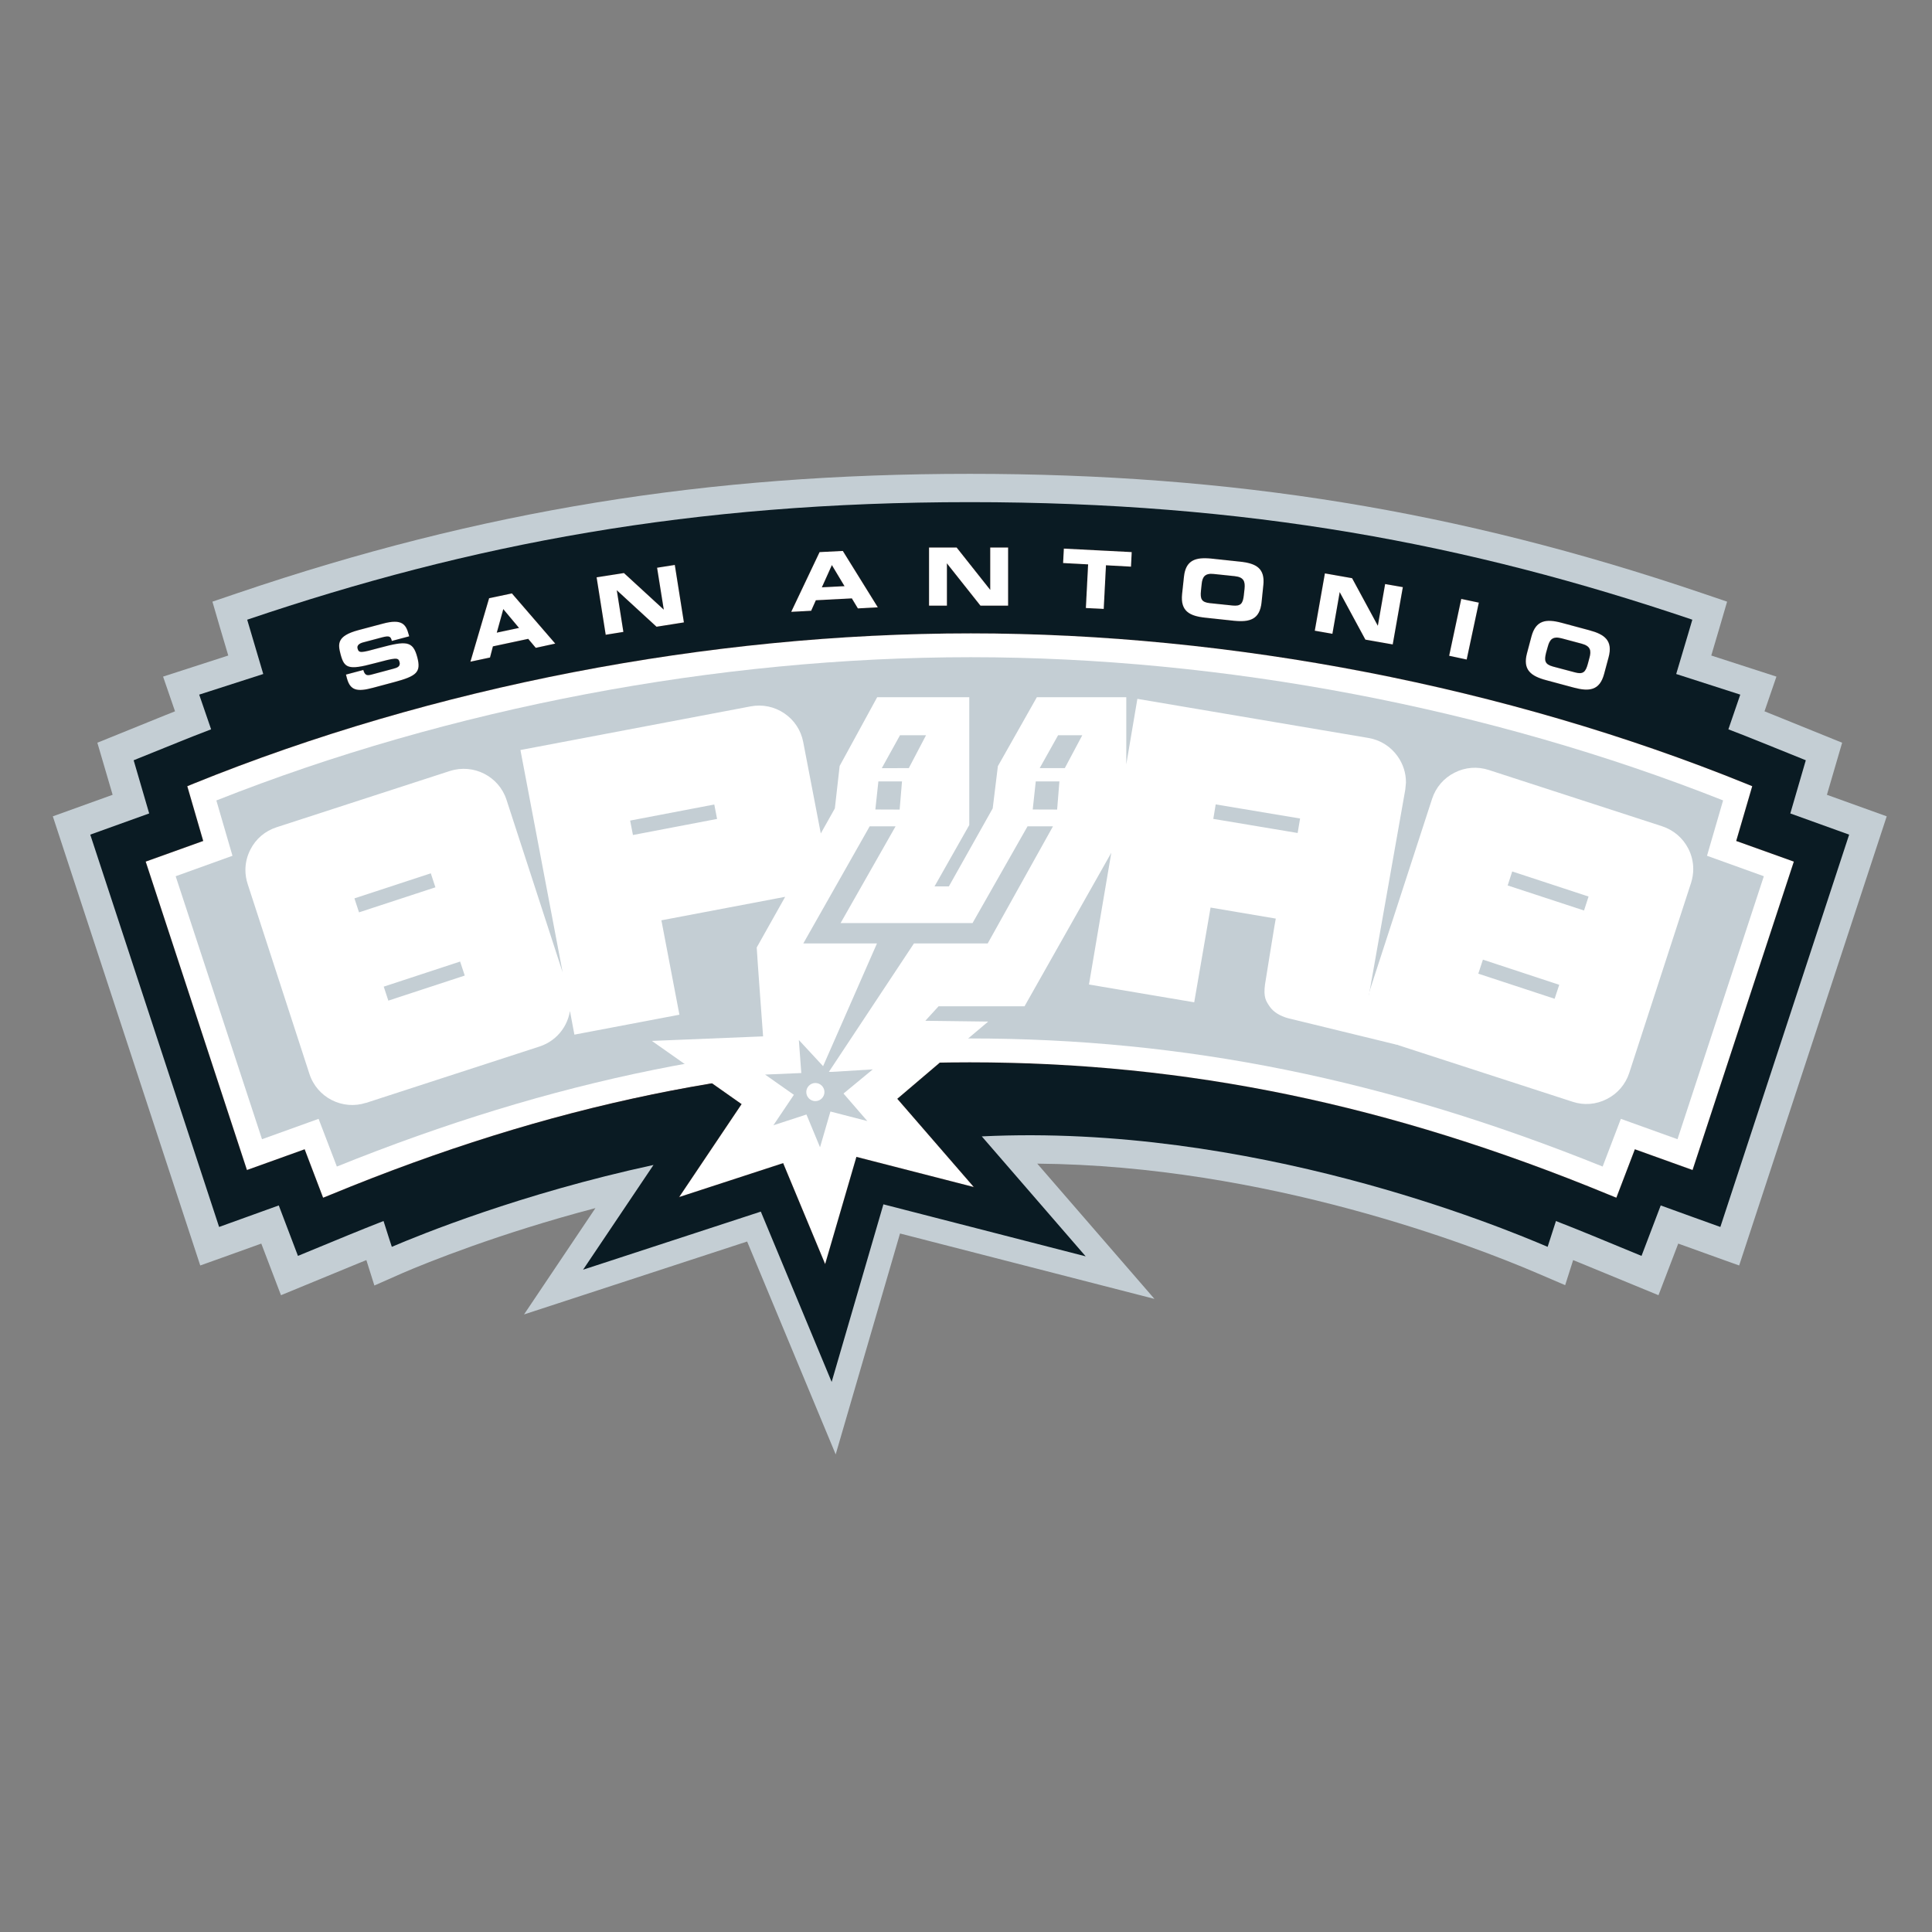 <svg width="512" height="512" viewBox="0 0 512 512" xmlns="http://www.w3.org/2000/svg" xmlns:xlink="http://www.w3.org/1999/xlink" xmlns:sketch="http://www.bohemiancoding.com/sketch/ns"><rect x="0" y="0" width="512" height="512" fill="#808080" stroke="none"/><title>san-antonio-spurs</title><desc>Created with Sketch.</desc><defs><path id="a" d="M88.298.374l-7.875 13.937-1.361 11.163-14.058 25.022h-18.407l13.732-24.273v-25.849h-14.272l-7.547 13.828-1.272 11.273-20.05 35.689 3.366 8.411h12.48l-5.684 14.368-10.639-11.489 1.258 16.871-18.44.767 14.667 10.311-10.445 15.536 16.86-5.51 6.938 16.685 5.299-18.164 18.786 4.818-12.132-13.996 14.926-12.333-15.404.955 16.676-18.82h21.941l24.294-43.028v-26.173h-13.636z"/><path id="c" d="M88.298.374l-7.875 13.937-1.361 11.163-14.058 25.022h-18.407l13.732-24.273v-25.849h-14.272l-7.547 13.828-1.272 11.273-20.05 35.689 3.366 8.411h12.48l-5.684 14.368-10.639-11.489 1.258 16.871-18.44.767 14.667 10.311-10.445 15.536 16.86-5.51 6.938 16.685 5.299-18.164 18.786 4.818-12.132-13.996 14.926-12.333-15.404.955 16.676-18.82h21.941l24.294-43.028v-26.173h-13.636z"/><path d="M50.054 31.487l-27.566-4.656 1.782-10.858 27.546 4.656c1.211.214 2.047 1.368 1.827 2.57l-1.015 6.457c-.205 1.095-1.142 1.864-2.197 1.864-.121.002-.257-.006-.377-.032zm-49.659 31.464l15.449 2.608 4.333-25.115 19.902 3.385 7.657 1.293c1.205.21 2.039 1.356 1.814 2.572l-3.264 18.895c-.668 3.998 1.634 4.255 2.626 4.45 1.128.21 13.254 2.343 13.254 2.343-.362-.376-1.114-1.742-.512-4.468l3.821-22.213c.332-2.183-.737-4.099-2.566-4.957 2.594-.289 3.783-2.301 4.145-4.423l.33-1.916 3.319-19.939c.518-3.043-1.527-5.919-4.589-6.445l-54.977-9.298-10.743 63.228z" id="e"/><path d="M50.054 31.487l-27.566-4.656 1.782-10.858 27.546 4.656c1.211.214 2.047 1.368 1.827 2.57l-1.015 6.457c-.205 1.095-1.142 1.864-2.197 1.864-.121.002-.257-.006-.377-.032zm-49.659 31.464l15.449 2.608 4.333-25.115 19.902 3.385 7.657 1.293c1.205.21 2.039 1.356 1.814 2.572l-3.264 18.895c-.668 3.998 1.634 4.255 2.626 4.45 1.128.21 13.254 2.343 13.254 2.343-.362-.376-1.114-1.742-.512-4.468l3.821-22.213c.332-2.183-.737-4.099-2.566-4.957 2.594-.289 3.783-2.301 4.145-4.423l.33-1.916 3.319-19.939c.518-3.043-1.527-5.919-4.589-6.445l-54.977-9.298-10.743 63.228z" id="g"/><path d="M17.638 21.697l27.481-5.216c1.207-.233 2.379.567 2.616 1.793l1.278 6.38c.221 1.214-.567 2.402-1.794 2.622l-27.522 5.22-2.059-10.799zm36.853-21.078l-54.807 10.39 11.968 63.006 15.36-2.91-4.739-25.02 39.473-7.493c3.062-.565 5.04-3.488 4.475-6.536l-5.196-26.989c-.508-2.671-2.867-4.543-5.498-4.543-.34 0-.691.028-1.037.093z" id="i"/><path d="M17.638 21.697l27.481-5.216c1.207-.233 2.379.567 2.616 1.793l1.278 6.38c.221 1.214-.567 2.402-1.794 2.622l-27.522 5.22-2.059-10.799zm36.853-21.078l-54.807 10.39 11.968 63.006 15.36-2.91-4.739-25.02 39.473-7.493c3.062-.565 5.04-3.488 4.475-6.536l-5.196-26.989c-.508-2.671-2.867-4.543-5.498-4.543-.34 0-.691.028-1.037.093z" id="k"/><path id="m" d="M17.154 4.694l-7.853 24.182-.684 2.123c-.956 2.944.638 6.089 3.582 7.042l17.547 5.69 16.781 5.457c1.197.376 1.752 1.851 1.377 3.039l-2.053 6.321c-.383 1.157-1.634 1.805-2.815 1.429l-22.708-7.379c-1.172-.37-1.818-1.633-1.436-2.825l1.314-3.992-14.847-4.822-4.572 14.103c-.95 2.924.646 6.072 3.594 7.021l45.943 14.927c2.932.961 6.093-.654 7.041-3.586l7.829-24.051.867-2.657c.931-2.932-.662-6.089-3.594-7.031l-28.988-9.413-5.326-1.732c-1.166-.391-1.814-1.653-1.438-2.819l2.025-6.248c.405-1.176 1.652-1.815 2.827-1.42l22.708 7.355c1.164.38 1.798 1.657 1.436 2.819l-1.264 3.561 14.892 4.826 4.408-13.551c.948-2.938-.646-6.08-3.594-7.035l-45.943-14.907c-.571-.192-1.172-.285-1.746-.285-2.361-.004-4.534 1.499-5.31 3.859"/><path id="o" d="M17.154 4.694l-7.853 24.182-.684 2.123c-.956 2.944.638 6.089 3.582 7.042l17.547 5.69 16.781 5.457c1.197.376 1.752 1.851 1.377 3.039l-2.053 6.321c-.383 1.157-1.634 1.805-2.815 1.429l-22.708-7.379c-1.172-.37-1.818-1.633-1.436-2.825l1.314-3.992-14.847-4.822-4.572 14.103c-.95 2.924.646 6.072 3.594 7.021l45.943 14.927c2.932.961 6.093-.654 7.041-3.586l7.829-24.051.867-2.657c.931-2.932-.662-6.089-3.594-7.031l-28.988-9.413-5.326-1.732c-1.166-.391-1.814-1.653-1.438-2.819l2.025-6.248c.405-1.176 1.652-1.815 2.827-1.42l22.708 7.355c1.164.38 1.798 1.657 1.436 2.819l-1.264 3.561 14.892 4.826 4.408-13.551c.948-2.938-.646-6.08-3.594-7.035l-45.943-14.907c-.571-.192-1.172-.285-1.746-.285-2.361-.004-4.534 1.499-5.31 3.859"/><path id="q" d="M50.469-.635l-45.943 14.909c-2.926.955-4.536 4.108-3.586 7.042l7.871 24.178.693 2.119c.948 2.946 4.107 4.555 7.047 3.592l17.536-5.678 16.799-5.467c1.162-.368 2.493.478 2.888 1.649l2.049 6.323c.383 1.153-.263 2.416-1.434 2.804l-22.7 7.365c-1.17.382-2.434-.247-2.817-1.42l-1.294-4.004-14.859 4.804 4.593 14.107c.956 2.93 4.119 4.524 7.055 3.569l45.949-14.925c2.934-.949 4.528-4.089 3.58-7.021l-7.827-24.069-.869-2.657c-.94-2.924-4.095-4.524-7.033-3.571l-28.982 9.405-5.334 1.726c-1.177.382-2.426-.255-2.809-1.451l-2.035-6.224c-.383-1.172.255-2.45 1.44-2.825l22.7-7.373c1.17-.376 2.442.277 2.817 1.447l1.162 3.569 14.793-4.804-4.4-13.543c-.763-2.363-2.956-3.855-5.316-3.855-.563 0-1.156.083-1.735.279"/><path id="s" d="M50.469-.635l-45.943 14.909c-2.926.955-4.536 4.108-3.586 7.042l7.871 24.178.693 2.119c.948 2.946 4.107 4.555 7.047 3.592l17.536-5.678 16.799-5.467c1.162-.368 2.493.478 2.888 1.649l2.049 6.323c.383 1.153-.263 2.416-1.434 2.804l-22.7 7.365c-1.17.382-2.434-.247-2.817-1.42l-1.294-4.004-14.859 4.804 4.593 14.107c.956 2.93 4.119 4.524 7.055 3.569l45.949-14.925c2.934-.949 4.528-4.089 3.58-7.021l-7.827-24.069-.869-2.657c-.94-2.924-4.095-4.524-7.033-3.571l-28.982 9.405-5.334 1.726c-1.177.382-2.426-.255-2.809-1.451l-2.035-6.224c-.383-1.172.255-2.45 1.44-2.825l22.7-7.373c1.17-.376 2.442.277 2.817 1.447l1.162 3.569 14.793-4.804-4.4-13.543c-.763-2.363-2.956-3.855-5.316-3.855-.563 0-1.156.083-1.735.279"/></defs><g sketch:type="MSLayerGroup" fill="none"><g id="Shape" sketch:type="MSShapeGroup"><path d="M484.152 210.63l4.032-13.8-18.217-7.379c-.759-.308-1.563-.617-2.355-.947l3.161-9.194-17.269-5.589c1.347-4.573 2.144-7.282 2.181-7.379l2.015-6.896-6.806-2.311c-64.395-21.827-124.185-31.562-193.906-31.562-69.719 0-129.527 9.735-193.886 31.56l-6.806 2.311 2.009 6.896c.038.097.832 2.807 2.189 7.379l-17.277 5.589 3.167 9.194c-.786.332-1.588.631-2.373.947l-18.211 7.379s2.46 8.395 4.048 13.8c-5.131 1.843-15.848 5.708-15.848 5.708l39.07 119.027s10.415-3.713 16.176-5.801c2.343 6.171 5.216 13.68 5.216 13.68l20.655-8.509 1.974-.797 2.124 6.734 7.578-3.345c6.203-2.659 25.148-10.364 51.006-17.173-9.187 13.664-18.926 28.184-18.926 28.184s53.81-17.586 59.124-19.324c1.918 4.607 23.468 56.415 23.468 56.415s15.605-53.544 17.05-58.542c4.352 1.121 67.424 17.331 67.424 17.331s-17.879-20.653-31.057-35.843c60.851.504 115.848 21.894 132.305 28.951l7.598 3.254 2.114-6.643c.654.285 1.308.526 1.956.797l20.661 8.509s2.873-7.509 5.235-13.68c5.747 2.088 16.143 5.801 16.143 5.801l39.105-119.027s-10.718-3.865-15.848-5.706" fill="#C4CED4"/><path d="M474.451 215.569l4.105-14.093-11.569-4.672c-2.963-1.218-5.956-2.371-8.95-3.525l3.153-9.195-16.978-5.465c2.663-8.891 4.273-14.393 4.273-14.393-59.332-20.105-117.916-31.153-191.494-31.153-73.595 0-132.156 11.048-191.482 31.153 0 0 1.616 5.502 4.257 14.393l-16.976 5.465 3.159 9.195c-3.005 1.153-5.99 2.307-8.959 3.525l-11.569 4.672s3.961 13.577 4.115 14.093c-.925.338-15.615 5.617-15.615 5.617l34.146 103.97s15.159-5.447 15.813-5.704c.008 0 5.081 13.371 5.081 13.371l13.132-5.413c3.206-1.321 6.379-2.584 9.552-3.826 1.154 3.675 1.94 6.074 2.193 6.839 7.466-3.185 34.077-14.061 69.346-21.697-8.082 12.017-18.656 27.755-18.656 27.755s46.375-15.16 47.099-15.392c.36.866 18.772 45.135 18.772 45.135s13.456-46.132 13.715-47.065c1.166.287 53.604 13.786 53.604 13.786s-17.233-19.888-27.53-31.792c71.337-3.458 137.352 23.885 149.951 29.273.263-.765 1.039-3.163 2.205-6.839 3.181 1.24 6.348 2.503 9.56 3.826l13.118 5.413 5.087-13.371c.646.257 15.803 5.704 15.803 5.704l34.131-103.97c-.002-.002-14.661-5.281-15.592-5.619" fill="#0A1B23"/><path d="M460.097 222.866s3.416-11.691 4.25-14.506c-.881-.356-1.752-.716-1.752-.716-63.346-25.659-136.276-39.781-205.337-39.781-69.413 0-142.511 14.122-205.864 39.781l-1.742.716c.808 2.815 4.22 14.506 4.22 14.506s-12.269 4.411-15.25 5.479c1.211 3.671 25.56 77.795 26.831 81.696 3.11-1.105 15.287-5.494 15.287-5.494s3.799 9.935 4.896 12.845c.996-.413 1.989-.803 1.989-.803 34.646-14.281 67.763-23.976 101.098-29.492l7.827 5.502s-14.629 21.796-16.528 24.607c3.234-1.046 27.526-8.98 27.526-8.98s9.827 23.646 11.113 26.717c.934-3.201 8.288-28.371 8.288-28.371s27.429 7.05 31.08 7.98c-2.46-2.825-20.25-23.359-20.25-23.359l11.261-9.589c2.649-.038 5.283-.091 7.954-.091 57.514 0 111.324 11.131 169.375 35.076 0 0 .992.391 1.972.803 1.114-2.91 4.913-12.845 4.913-12.845s12.178 4.389 15.291 5.494c1.264-3.901 25.604-78.026 26.823-81.696-2.989-1.07-15.273-5.481-15.273-5.481" fill="#fff"/><path d="M460.097 222.866s3.416-11.691 4.25-14.506c-.881-.356-1.752-.716-1.752-.716-63.346-25.659-136.276-39.781-205.337-39.781-69.413 0-142.511 14.122-205.864 39.781l-1.742.716c.808 2.815 4.22 14.506 4.22 14.506s-12.269 4.411-15.25 5.479c1.211 3.671 25.56 77.795 26.831 81.696 3.11-1.105 15.287-5.494 15.287-5.494s3.799 9.935 4.896 12.845c.996-.413 1.989-.803 1.989-.803 34.646-14.281 67.763-23.976 101.098-29.492l7.827 5.502s-14.629 21.796-16.528 24.607c3.234-1.046 27.526-8.98 27.526-8.98s9.827 23.646 11.113 26.717c.934-3.201 8.288-28.371 8.288-28.371s27.429 7.05 31.08 7.98c-2.46-2.825-20.25-23.359-20.25-23.359l11.261-9.589c2.649-.038 5.283-.091 7.954-.091 57.514 0 111.324 11.131 169.375 35.076 0 0 .992.391 1.972.803 1.114-2.91 4.913-12.845 4.913-12.845s12.178 4.389 15.291 5.494c1.264-3.901 25.604-78.026 26.823-81.696-2.989-1.07-15.273-5.481-15.273-5.481z" stroke="#231F20" stroke-width=".266"/><path d="M51.39 207.648s-.869.36-1.742.714c.816 2.819 4.22 14.51 4.22 14.51s-12.267 4.407-15.242 5.471c1.203 3.679 25.551 77.807 26.823 81.708 3.11-1.121 15.295-5.494 15.295-5.494s3.797 9.935 4.888 12.837c.996-.413 1.991-.803 1.991-.803 58.032-23.937 111.857-35.068 169.369-35.068 57.518 0 111.328 11.131 169.379 35.068 0 0 .986.391 1.972.803 1.114-2.902 4.905-12.837 4.905-12.837s12.186 4.373 15.291 5.494c1.28-3.901 25.618-78.03 26.831-81.708-2.995-1.064-15.271-5.471-15.271-5.471s3.416-11.691 4.244-14.51c-.875-.352-1.746-.714-1.746-.714-63.346-25.659-136.285-39.789-205.333-39.789-69.417 0-142.517 14.128-205.876 39.789" fill="#fff"/><path d="M444.558 301.903c-4.37-1.586-15.013-5.397-15.013-5.397s-3.392 8.877-4.828 12.642c-57.277-23.089-110.705-33.949-167.727-33.949-57.01 0-110.456 10.86-167.721 33.949-1.434-3.766-4.838-12.642-4.838-12.642s-10.639 3.81-14.997 5.397c-2.311-7.035-20.696-63.024-22.88-69.691 4.303-1.536 15.054-5.423 15.054-5.423s-3.072-10.53-4.271-14.656c61.787-24.48 132.591-37.966 199.926-37.966 66.981 0 137.609 13.488 199.377 37.952-1.189 4.14-4.265 14.67-4.265 14.67s10.763 3.885 15.06 5.423c-2.193 6.667-20.576 62.672-22.878 69.691" fill="#C4CED4"/><path d="M362.782 263.715l9.629-54.437c.014-.014.18-1.876.18-1.876.024-2.509-.751-4.933-2.219-6.989-1.827-2.586-4.574-4.318-7.731-4.848l-61.226-10.36-4.259 25.137s-8.159 48.154-8.566 50.564c3.445.579 24.476 4.126 27.89 4.713.618-3.541 4.334-25.107 4.334-25.107l17.283 2.924-.377 2.135s-2.361 14.423-2.483 15.35c-.437 3.405.255 4.367 1.247 5.825 1.008 1.479 2.752 2.503 4.846 3.088-.257-.067 28.927 7.05 28.927 7.05l-7.476-13.169zm-18.893-42.962l-22.354-3.739.638-3.84 22.362 3.739-.646 3.84zm-193.276 41.572l-16.376-50.349c-2.015-6.248-8.748-9.672-15.017-7.651l.008-.006-45.953 14.919c-3.027.983-5.498 3.078-6.932 5.931-.861 1.694-1.308 3.503-1.308 5.388 0 1.248.198 2.487.593 3.703l16.374 50.343c2.023 6.254 8.77 9.68 15.009 7.651l-.221.091c.391-.136 3.805-1.255 46.168-15.002 4.935-1.592 8.24-6.155 8.24-11.347 0-1.236-.198-2.477-.585-3.671zm-55.469-20.542l-1.219-3.701 20.242-6.641 1.219 3.709-20.242 6.633zm7.77 23.397l-1.219-3.709 20.238-6.651 1.229 3.713-20.248 6.647zm115.141-41.513c.008.03-5.194-27.015-5.194-27.015-.591-3.1-2.355-5.811-4.99-7.594-2.632-1.793-5.8-2.446-8.924-1.864 0 0-57.081 10.831-61.027 11.57.535 2.837 11.583 61.029 11.583 61.029l1.557 8.229 1.162 6.169s24.407-4.636 27.83-5.281c-.67-3.533-4.775-25.018-4.775-25.018l33.287-6.317c3.137-.587 5.848-2.357 7.642-4.98 1.426-2.11 2.124-4.551 2.057-7.035l-.209-1.894zm-50.319-2.38l-.741-3.826 22.297-4.261.741 3.826-22.297 4.261zm32.801 29.808c.087 1.947 1.689 23.555 1.689 23.555s-26.003 1.06-29.47 1.204c2.817 1.999 23.792 16.744 23.792 16.744s-14.625 21.796-16.528 24.607c3.234-1.046 27.53-8.98 27.53-8.98s9.833 23.646 11.121 26.734c.931-3.217 8.28-28.387 8.28-28.387s27.429 7.05 31.076 7.98c-2.448-2.825-20.248-23.359-20.248-23.359s21.591-18.391 24.108-20.465c-2.987-.022-16.664-.21-16.664-.21l3.515-3.847h22.779l26.959-47.703v-34.196h-23.701l-10.327 18.272s-1.142 9.215-1.369 11.184c-.968 1.726-9.001 15.993-11.621 20.68h-3.801c3.989-7.058 9.21-16.26 9.21-16.26v-33.878h-24.407l-9.945 18.217s-1.049 9.253-1.27 11.252c-1.019 1.801-20.708 36.857-20.708 36.857" fill="#fff"/></g><g id="Clipped"><g transform="translate(14 126) translate(176.175 64.75)"><mask id="b" sketch:name="SVGID_1_"><use xlink:href="#a"/></mask><path d="M88.304.37l-7.873 13.946-1.377 11.159-14.043 25.028h-18.417l13.736-24.283v-25.849h-14.272l-7.547 13.828-1.272 11.277-20.041 35.687 3.357 8.413h12.48l-5.688 14.368-10.635-11.483 1.258 16.865-18.432.767 14.663 10.311-10.451 15.528 16.858-5.494 6.94 16.685 5.305-18.181 18.778 4.826-12.128-13.996 14.934-12.341-15.406.963 16.67-18.82h21.933l24.31-43.032v-26.173h-13.638z" id="Shape" fill="#0A1B23" sketch:type="MSShapeGroup" mask="url(#b)"/></g><g transform="translate(14 126) translate(176.175 64.75)"><mask id="d" sketch:name="SVGID_1_"><use xlink:href="#c"/></mask><path d="M88.304.37l-7.873 13.946-1.377 11.159-14.043 25.028h-18.417l13.736-24.283v-25.849h-14.272l-7.547 13.828-1.272 11.277-20.041 35.687 3.357 8.413h12.48l-5.688 14.368-10.635-11.483 1.258 16.865-18.432.767 14.663 10.311-10.451 15.528 16.858-5.494 6.94 16.685 5.305-18.181 18.778 4.826-12.128-13.996 14.934-12.341-15.406.963 16.67-18.82h21.933l24.31-43.032v-26.173h-13.638z" id="Shape" stroke="#231F20" stroke-width=".266" sketch:type="MSShapeGroup" mask="url(#d)"/></g></g><g id="Shape" sketch:type="MSShapeGroup"><path d="M447.417 224.887c-1.446-2.825-3.912-4.919-6.936-5.919l-45.935-14.915c-3.031-.985-6.267-.732-9.094.72-2.857 1.439-4.949 3.911-5.935 6.93l-16.374 50.355c-.391 1.212-.587 2.458-.587 3.691 0 1.855.437 3.705 1.302 5.38 1.438 2.857 3.92 4.961 6.952 5.939l45.927 14.905c3.031 1.006 6.265.743 9.094-.716 2.841-1.427 4.947-3.909 5.935-6.914l16.382-50.371c.389-1.206.579-2.469.579-3.687 0-1.858-.437-3.699-1.31-5.399zm-35.427 39.797l-20.226-6.651 1.225-3.717 20.226 6.667-1.225 3.701zm7.792-23.389l-20.232-6.641 1.205-3.709 20.232 6.647-1.205 3.703z" fill="#fff"/><path d="M280.407 194.848l-4.876 8.711h6.652l4.633-8.711h-6.409zm-34.996 0h-6.901l-4.828 8.725 7.16-.014 4.568-8.711zm12.32 49.776h-34.968l14.574-25.637h-6.865l-17.585 31.029h19.519l-14.28 32.533-6.423-6.938.646 8.755-9.59.407 7.628 5.364-5.431 8.074 8.762-2.857 3.598 8.681 2.756-9.47 9.775 2.525-6.308-7.292 7.756-6.402-10.884.668h-.757l22.554-34.05h19.549l17.291-31.029h-6.739l-14.578 25.641zm-41.654 47.185c-1.308 0-2.404-1.074-2.404-2.412 0-1.307 1.096-2.392 2.404-2.392 1.324 0 2.41 1.083 2.41 2.392 0 1.337-1.085 2.412-2.41 2.412zm22.963-84.726h-6.261l-.8 7.44 6.437.026.624-7.466zm34.642 7.44l6.47.022.599-7.462h-6.263l-.806 7.44z" fill="#C4CED4"/><path d="M91.969 179.807c.881 3.217 2.742 3.563 6.893 2.446l5.522-1.477c6.077-1.623 7.252-2.653 6.178-6.647-1.162-4.34-2.918-4.326-10.004-2.424-4.901 1.346-5.461 1.455-5.812.15-.198-.789.395-1.323 1.426-1.609l5.063-1.346c2.088-.563 2.333-.154 2.618.939l4.576-1.218-.132-.478c-.711-2.608-1.681-4.269-6.923-2.837l-6.371 1.692c-5.761 1.54-5.445 3.664-4.739 6.372.97 3.664 1.997 4.273 8.853 2.424 5.883-1.564 6.439-1.631 6.786-.332.3 1.153-.648 1.516-1.618 1.762l-5.599 1.499c-1.302.358-1.97.411-2.41-1.161l-4.57 1.218.261 1.026z" fill="#fff"/><path d="M91.969 179.807c.881 3.217 2.742 3.563 6.893 2.446l5.522-1.477c6.077-1.623 7.252-2.653 6.178-6.647-1.162-4.34-2.918-4.326-10.004-2.424-4.901 1.346-5.461 1.455-5.812.15-.198-.789.395-1.323 1.426-1.609l5.063-1.346c2.088-.563 2.333-.154 2.618.939l4.576-1.218-.132-.478c-.711-2.608-1.681-4.269-6.923-2.837l-6.371 1.692c-5.761 1.54-5.445 3.664-4.739 6.372.97 3.664 1.997 4.273 8.853 2.424 5.883-1.564 6.439-1.631 6.786-.332.3 1.153-.648 1.516-1.618 1.762l-5.599 1.499c-1.302.358-1.97.411-2.41-1.161l-4.57 1.218.261 1.026z" stroke="#231F20" stroke-width=".266"/><path d="M124.682 175.34l5.168-1.101.77-2.952 9.366-1.995 2.005 2.38 5.137-1.117-11.472-13.284-6.028 1.275-4.945 16.795zm8.693-13.937l4.19 5.01-5.923 1.257 1.733-6.267z" fill="#fff"/><path d="M124.682 175.34l5.168-1.101.77-2.952 9.366-1.995 2.005 2.38 5.137-1.117-11.472-13.284-6.028 1.275-4.945 16.795zm8.693-13.937l4.19 5.01-5.923 1.257 1.733-6.267z" stroke="#231F20" stroke-width=".266"/><path d="M160.529 168.203l4.662-.747-1.742-11.026h.036l10.508 9.65 7.239-1.145-2.41-15.208-4.676.735 1.764 11.046-.057.014-10.504-9.65-7.231 1.131 2.41 15.2z" fill="#fff"/><path d="M160.529 168.203l4.662-.747-1.742-11.026h.036l10.508 9.65 7.239-1.145-2.41-15.208-4.676.735 1.764 11.046-.057.014-10.504-9.65-7.231 1.131 2.41 15.2z" stroke="#231F20" stroke-width=".266"/><path d="M209.696 162.135l5.261-.281 1.245-2.788 9.552-.494 1.602 2.651 5.261-.279-9.266-14.929-6.146.308-7.509 15.813zm10.759-12.398l3.366 5.611-6.032.308 2.667-5.919z" fill="#fff"/><path d="M209.696 162.135l5.261-.281 1.245-2.788 9.552-.494 1.602 2.651 5.261-.279-9.266-14.929-6.146.308-7.509 15.813zm10.759-12.398l3.366 5.611-6.032.308 2.667-5.919z" stroke="#231F20" stroke-width=".266"/><path d="M246.217 160.5h4.718v-11.184h.034l8.872 11.184h7.312v-15.392h-4.724v11.2h-.03l-8.884-11.2h-7.298v15.392z" fill="#fff"/><path d="M246.217 160.5h4.718v-11.184h.034l8.872 11.184h7.312v-15.392h-4.724v11.2h-.03l-8.884-11.2h-7.298v15.392z" stroke="#231F20" stroke-width=".266"/><path d="M281.745 149.203l6.626.354-.595 11.566 4.716.235.595-11.56 6.634.36.186-3.84-17.968-.925-.194 3.81z" fill="#fff"/><path d="M281.745 149.203l6.626.354-.595 11.566 4.716.235.595-11.56 6.634.36.186-3.84-17.968-.925-.194 3.81z" stroke="#231F20" stroke-width=".266"/><path d="M313.275 157.44c-.46 4.494 1.942 5.811 6.184 6.25l7.521.807c4.228.439 6.861-.36 7.335-4.832l.472-4.573c.49-4.482-1.924-5.801-6.166-6.24l-7.531-.803c-4.234-.433-6.867.36-7.324 4.84l-.49 4.551zm5.162-2.584c.18-1.894.798-3.033 3.262-2.754l5.492.575c2.483.255 2.827 1.455 2.633 3.377l-.18 1.643c-.241 2.218-.784 3.015-3.015 2.778l-5.996-.625c-2.227-.237-2.61-1.115-2.369-3.347l.174-1.647z" fill="#fff"/><path d="M313.275 157.44c-.46 4.494 1.942 5.811 6.184 6.25l7.521.807c4.228.439 6.861-.36 7.335-4.832l.472-4.573c.49-4.482-1.924-5.801-6.166-6.24l-7.531-.803c-4.234-.433-6.867.36-7.324 4.84l-.49 4.551zm5.162-2.584c.18-1.894.798-3.033 3.262-2.754l5.492.575c2.483.255 2.827 1.455 2.633 3.377l-.18 1.643c-.241 2.218-.784 3.015-3.015 2.778l-5.996-.625c-2.227-.237-2.61-1.115-2.369-3.347l.174-1.647z" stroke="#231F20" stroke-width=".266"/><path d="M348.447 167.137l4.647.815 1.934-11.03.03.022 6.792 12.555 7.229 1.271 2.677-15.164-4.672-.815-1.926 11.008h-.045l-6.8-12.564-7.191-1.269-2.677 15.17z" fill="#fff"/><path d="M348.447 167.137l4.647.815 1.934-11.03.03.022 6.792 12.555 7.229 1.271 2.677-15.164-4.672-.815-1.926 11.008h-.045l-6.8-12.564-7.191-1.269-2.677 15.17z" stroke="#231F20" stroke-width=".266"/><path d="M384.055 173.779l4.625.994 3.212-15.062-4.633-.977-3.204 15.046z" fill="#fff"/><path d="M384.055 173.779l4.625.994 3.212-15.062-4.633-.977-3.204 15.046z" stroke="#231F20" stroke-width=".266"/><path d="M404.679 173.13c-1.158 4.354 1.008 6.036 5.113 7.125l7.31 1.965c4.123 1.097 6.83.728 7.997-3.62l1.195-4.441c1.158-4.354-1.006-6.03-5.113-7.125l-7.318-1.969c-4.113-1.101-6.836-.732-8.003 3.622l-1.181 4.443zm5.492-1.762c.496-1.855 1.264-2.849 3.663-2.218l5.334 1.424c2.414.645 2.572 1.908 2.068 3.747l-.429 1.609c-.587 2.157-1.249 2.857-3.408 2.274l-5.838-1.548c-2.157-.593-2.385-1.534-1.835-3.703l.445-1.586z" fill="#fff"/><path d="M404.679 173.13c-1.158 4.354 1.008 6.036 5.113 7.125l7.31 1.965c4.123 1.097 6.83.728 7.997-3.62l1.195-4.441c1.158-4.354-1.006-6.03-5.113-7.125l-7.318-1.969c-4.113-1.101-6.836-.732-8.003 3.622l-1.181 4.443zm5.492-1.762c.496-1.855 1.264-2.849 3.663-2.218l5.334 1.424c2.414.645 2.572 1.908 2.068 3.747l-.429 1.609c-.587 2.157-1.249 2.857-3.408 2.274l-5.838-1.548c-2.157-.593-2.385-1.534-1.835-3.703l.445-1.586z" stroke="#231F20" stroke-width=".266"/><path d="M91.969 179.807c.881 3.217 2.742 3.563 6.893 2.446l5.522-1.477c6.077-1.623 7.252-2.653 6.178-6.647-1.162-4.34-2.918-4.326-10.004-2.424-4.901 1.346-5.461 1.455-5.812.15-.198-.789.395-1.323 1.426-1.609l5.063-1.346c2.088-.563 2.333-.154 2.618.939l4.576-1.218-.132-.478c-.711-2.608-1.681-4.269-6.923-2.837l-6.371 1.692c-5.761 1.54-5.445 3.664-4.739 6.372.97 3.664 1.997 4.273 8.853 2.424 5.883-1.564 6.439-1.631 6.786-.332.3 1.153-.648 1.516-1.618 1.762l-5.599 1.499c-1.302.358-1.97.411-2.41-1.161l-4.57 1.218.261 1.026zm32.713-4.467l5.168-1.101.77-2.952 9.366-1.995 2.005 2.38 5.137-1.117-11.472-13.284-6.028 1.275-4.945 16.795zm8.693-13.937l4.19 5.01-5.923 1.257 1.733-6.267zm27.154 6.8l4.662-.747-1.742-11.026h.036l10.508 9.65 7.239-1.145-2.41-15.208-4.676.735 1.764 11.046-.057.014-10.504-9.65-7.231 1.131 2.41 15.2zm49.167-6.068l5.261-.281 1.245-2.788 9.552-.494 1.602 2.651 5.261-.279-9.266-14.929-6.146.308-7.509 15.813zm10.759-12.398l3.366 5.611-6.032.308 2.667-5.919zm25.762 10.763h4.718v-11.184h.034l8.872 11.184h7.312v-15.392h-4.724v11.2h-.03l-8.884-11.2h-7.298v15.392zm35.528-11.297l6.626.354-.595 11.566 4.716.235.595-11.56 6.634.36.186-3.84-17.968-.925-.194 3.81zm31.53 8.237c-.46 4.494 1.942 5.811 6.184 6.25l7.521.807c4.228.439 6.861-.36 7.335-4.832l.472-4.573c.49-4.482-1.924-5.801-6.166-6.24l-7.531-.803c-4.234-.433-6.867.36-7.324 4.84l-.49 4.551zm5.162-2.584c.18-1.894.798-3.033 3.262-2.754l5.492.575c2.483.255 2.827 1.455 2.633 3.377l-.18 1.643c-.241 2.218-.784 3.015-3.015 2.778l-5.996-.625c-2.227-.237-2.61-1.115-2.369-3.347l.174-1.647zm30.01 12.281l4.647.815 1.934-11.03.03.022 6.792 12.555 7.229 1.271 2.677-15.164-4.672-.815-1.926 11.008h-.045l-6.8-12.564-7.191-1.269-2.677 15.17zm35.608 6.642l4.625.994 3.212-15.062-4.633-.977-3.204 15.046zm20.624-.649c-1.158 4.354 1.008 6.036 5.113 7.125l7.31 1.965c4.123 1.097 6.83.728 7.997-3.62l1.195-4.441c1.158-4.354-1.006-6.03-5.113-7.125l-7.318-1.969c-4.113-1.101-6.836-.732-8.003 3.622l-1.181 4.443zm5.492-1.762c.496-1.855 1.264-2.849 3.663-2.218l5.334 1.424c2.414.645 2.572 1.908 2.068 3.747l-.429 1.609c-.587 2.157-1.249 2.857-3.408 2.274l-5.838-1.548c-2.157-.593-2.385-1.534-1.835-3.703l.445-1.586z" fill="#fff"/></g><g id="Clipped"><g transform="translate(14 126) translate(281.475 66.773)"><mask id="f" sketch:name="SVGID_3_"><use xlink:href="#e"/></mask><path d="M66.118 9.025l-54.989-9.298-10.735 63.224 15.449 2.608 4.325-25.111 19.91 3.393 7.65 1.285c1.219.206 2.037 1.352 1.827 2.572l-3.264 18.895c-.676 3.994 1.626 4.235 2.626 4.445 1.114.21 13.237 2.343 13.237 2.343-.362-.376-1.106-1.742-.504-4.468l3.821-22.209c.332-2.187-.743-4.104-2.574-4.966 2.602-.285 3.791-2.305 4.153-4.419l.33-1.916 3.325-19.939c.504-3.037-1.533-5.917-4.589-6.441m-12.47 14.176l-1.023 6.457c-.225 1.218-1.377 2.04-2.574 1.825l-27.574-4.648 1.79-10.86 27.546 4.656c1.217.214 2.047 1.368 1.835 2.57" id="Shape" fill="#0A1B23" sketch:type="MSShapeGroup" mask="url(#f)"/></g><g transform="translate(14 126) translate(281.475 66.773)"><mask id="h" sketch:name="SVGID_3_"><use xlink:href="#g"/></mask><path d="M66.118 9.025l-54.989-9.298-10.735 63.224 15.449 2.608 4.325-25.111 19.91 3.393 7.65 1.285c1.219.206 2.037 1.352 1.827 2.572l-3.264 18.895c-.676 3.994 1.626 4.235 2.626 4.445 1.114.21 13.237 2.343 13.237 2.343-.362-.376-1.106-1.742-.504-4.468l3.821-22.209c.332-2.187-.743-4.104-2.574-4.966 2.602-.285 3.791-2.305 4.153-4.419l.33-1.916 3.325-19.939c.504-3.037-1.533-5.917-4.589-6.441zm-12.47 14.176l-1.023 6.457c-.225 1.218-1.377 2.04-2.574 1.825l-27.574-4.648 1.79-10.86 27.546 4.656c1.217.214 2.047 1.368 1.835 2.57z" id="Shape" stroke="#231F20" stroke-width=".266" sketch:type="MSShapeGroup" mask="url(#h)"/></g></g><g id="Clipped"><g transform="translate(14 126) translate(131.625 66.773)"><mask id="j" sketch:name="SVGID_5_"><use xlink:href="#i"/></mask><path d="M19.697 32.494l27.53-5.208c1.219-.233 2.019-1.416 1.786-2.626l-1.278-6.388c-.237-1.214-1.409-2.021-2.61-1.793l-27.479 5.22 2.051 10.795zm7.316 38.613l-15.366 2.91-11.96-63.01 54.799-10.382c3.035-.569 5.962 1.425 6.541 4.441l5.19 26.997c.573 3.039-1.418 5.967-4.467 6.528l-39.481 7.497 4.745 25.02z" id="Shape" fill="#0A1B23" sketch:type="MSShapeGroup" mask="url(#j)"/></g><g transform="translate(14 126) translate(131.625 66.773)"><mask id="l" sketch:name="SVGID_5_"><use xlink:href="#k"/></mask><path d="M19.697 32.494l27.53-5.208c1.219-.233 2.019-1.416 1.786-2.626l-1.278-6.388c-.237-1.214-1.409-2.021-2.61-1.793l-27.479 5.22 2.051 10.795zm7.316 38.613l-15.366 2.91-11.96-63.01 54.799-10.382c3.035-.569 5.962 1.425 6.541 4.441l5.19 26.997c.573 3.039-1.418 5.967-4.467 6.528l-39.481 7.497 4.745 25.02z" id="Shape" stroke="#231F20" stroke-width=".266" sketch:type="MSShapeGroup" mask="url(#l)"/></g></g><g><g transform="translate(14 126) translate(354.375 82.961)"><mask id="n" sketch:name="SVGID_7_"><use xlink:href="#m"/></mask><path d="M46.532 49.194c1.181.376 1.752 1.847 1.377 3.039l-2.068 6.317c-.377 1.157-1.626 1.805-2.815 1.429l-22.692-7.384c-1.181-.362-1.827-1.633-1.452-2.823l1.322-3.996-14.847-4.81-4.566 14.095c-.962 2.916.648 6.072 3.582 7.029l45.949 14.919c2.932.961 6.093-.662 7.033-3.594l7.831-24.047.873-2.647c.931-2.942-.662-6.087-3.594-7.042l-28.982-9.413-5.334-1.732c-1.158-.382-1.806-1.645-1.43-2.815l2.017-6.248c.405-1.18 1.646-1.819 2.835-1.424l22.692 7.357c1.172.382 1.812 1.653 1.436 2.815l-1.264 3.561 14.9 4.83 4.425-13.555c.923-2.932-.662-6.08-3.611-7.035l-45.935-14.907c-2.94-.969-6.101.637-7.055 3.577l-7.861 24.182-.693 2.135c-.948 2.938.646 6.089 3.594 7.04l17.532 5.69 16.799 5.455z" id="Shape" fill="#0A1B23" sketch:type="MSShapeGroup" mask="url(#n)"/></g><g transform="translate(14 126) translate(354.375 82.961)"><mask id="p" sketch:name="SVGID_7_"><use xlink:href="#o"/></mask><path d="M46.532 49.194c1.181.376 1.752 1.847 1.377 3.039l-2.068 6.317c-.377 1.157-1.626 1.805-2.815 1.429l-22.692-7.384c-1.181-.362-1.827-1.633-1.452-2.823l1.322-3.996-14.847-4.81-4.566 14.095c-.962 2.916.648 6.072 3.582 7.029l45.949 14.919c2.932.961 6.093-.662 7.033-3.594l7.831-24.047.873-2.647c.931-2.942-.662-6.087-3.594-7.042l-28.982-9.413-5.334-1.732c-1.158-.382-1.806-1.645-1.43-2.815l2.017-6.248c.405-1.18 1.646-1.819 2.835-1.424l22.692 7.357c1.172.382 1.812 1.653 1.436 2.815l-1.264 3.561 14.9 4.83 4.425-13.555c.923-2.932-.662-6.08-3.611-7.035l-45.935-14.907c-2.94-.969-6.101.637-7.055 3.577l-7.861 24.182-.693 2.135c-.948 2.938.646 6.089 3.594 7.04l17.532 5.69 16.799 5.455z" id="Shape" stroke="#231F20" stroke-width=".266" sketch:type="MSShapeGroup" mask="url(#p)"/></g></g><g transform="translate(14 126) translate(56.7 84.984)"><mask id="r" sketch:name="SVGID_9_"><use xlink:href="#q"/></mask><path d="M34.087 45.523l-17.536 5.682c-2.938.963-6.099-.65-7.041-3.596l-.703-2.114-7.871-24.182c-.948-2.924.662-6.095 3.59-7.042l45.949-14.907c2.934-.955 6.099.637 7.047 3.577l4.396 13.555-14.795 4.804-1.154-3.577c-.377-1.18-1.646-1.827-2.821-1.447l-22.704 7.373c-1.177.382-1.816 1.653-1.434 2.823l2.035 6.234c.377 1.184 1.64 1.821 2.817 1.439l5.314-1.718 28.992-9.409c2.934-.955 6.099.645 7.033 3.577l.869 2.653 7.827 24.059c.948 2.94-.646 6.08-3.58 7.035l-45.953 14.919c-2.942.949-6.101-.645-7.055-3.577l-4.581-14.099 14.847-4.812 1.294 4.006c.387 1.18 1.65 1.811 2.821 1.418l22.696-7.361c1.175-.376 1.82-1.639 1.434-2.8l-2.047-6.321c-.395-1.17-1.725-2.023-2.88-1.653l-16.805 5.461z" fill="#0A1B23" sketch:type="MSShapeGroup" mask="url(#r)"/></g><g transform="translate(14 126) translate(56.7 84.984)"><mask id="t" sketch:name="SVGID_9_"><use xlink:href="#s"/></mask><path d="M34.087 45.523l-17.536 5.682c-2.938.963-6.099-.65-7.041-3.596l-.703-2.114-7.871-24.182c-.948-2.924.662-6.095 3.59-7.042l45.949-14.907c2.934-.955 6.099.637 7.047 3.577l4.396 13.555-14.795 4.804-1.154-3.577c-.377-1.18-1.646-1.827-2.821-1.447l-22.704 7.373c-1.177.382-1.816 1.653-1.434 2.823l2.035 6.234c.377 1.184 1.64 1.821 2.817 1.439l5.314-1.718 28.992-9.409c2.934-.955 6.099.645 7.033 3.577l.869 2.653 7.827 24.059c.948 2.94-.646 6.08-3.58 7.035l-45.953 14.919c-2.942.949-6.101-.645-7.055-3.577l-4.581-14.099 14.847-4.812 1.294 4.006c.387 1.18 1.65 1.811 2.821 1.418l22.696-7.361c1.175-.376 1.82-1.639 1.434-2.8l-2.047-6.321c-.395-1.17-1.725-2.023-2.88-1.653l-16.805 5.461z" stroke="#231F20" stroke-width=".266" sketch:type="MSShapeGroup" mask="url(#t)"/></g></g></svg>
